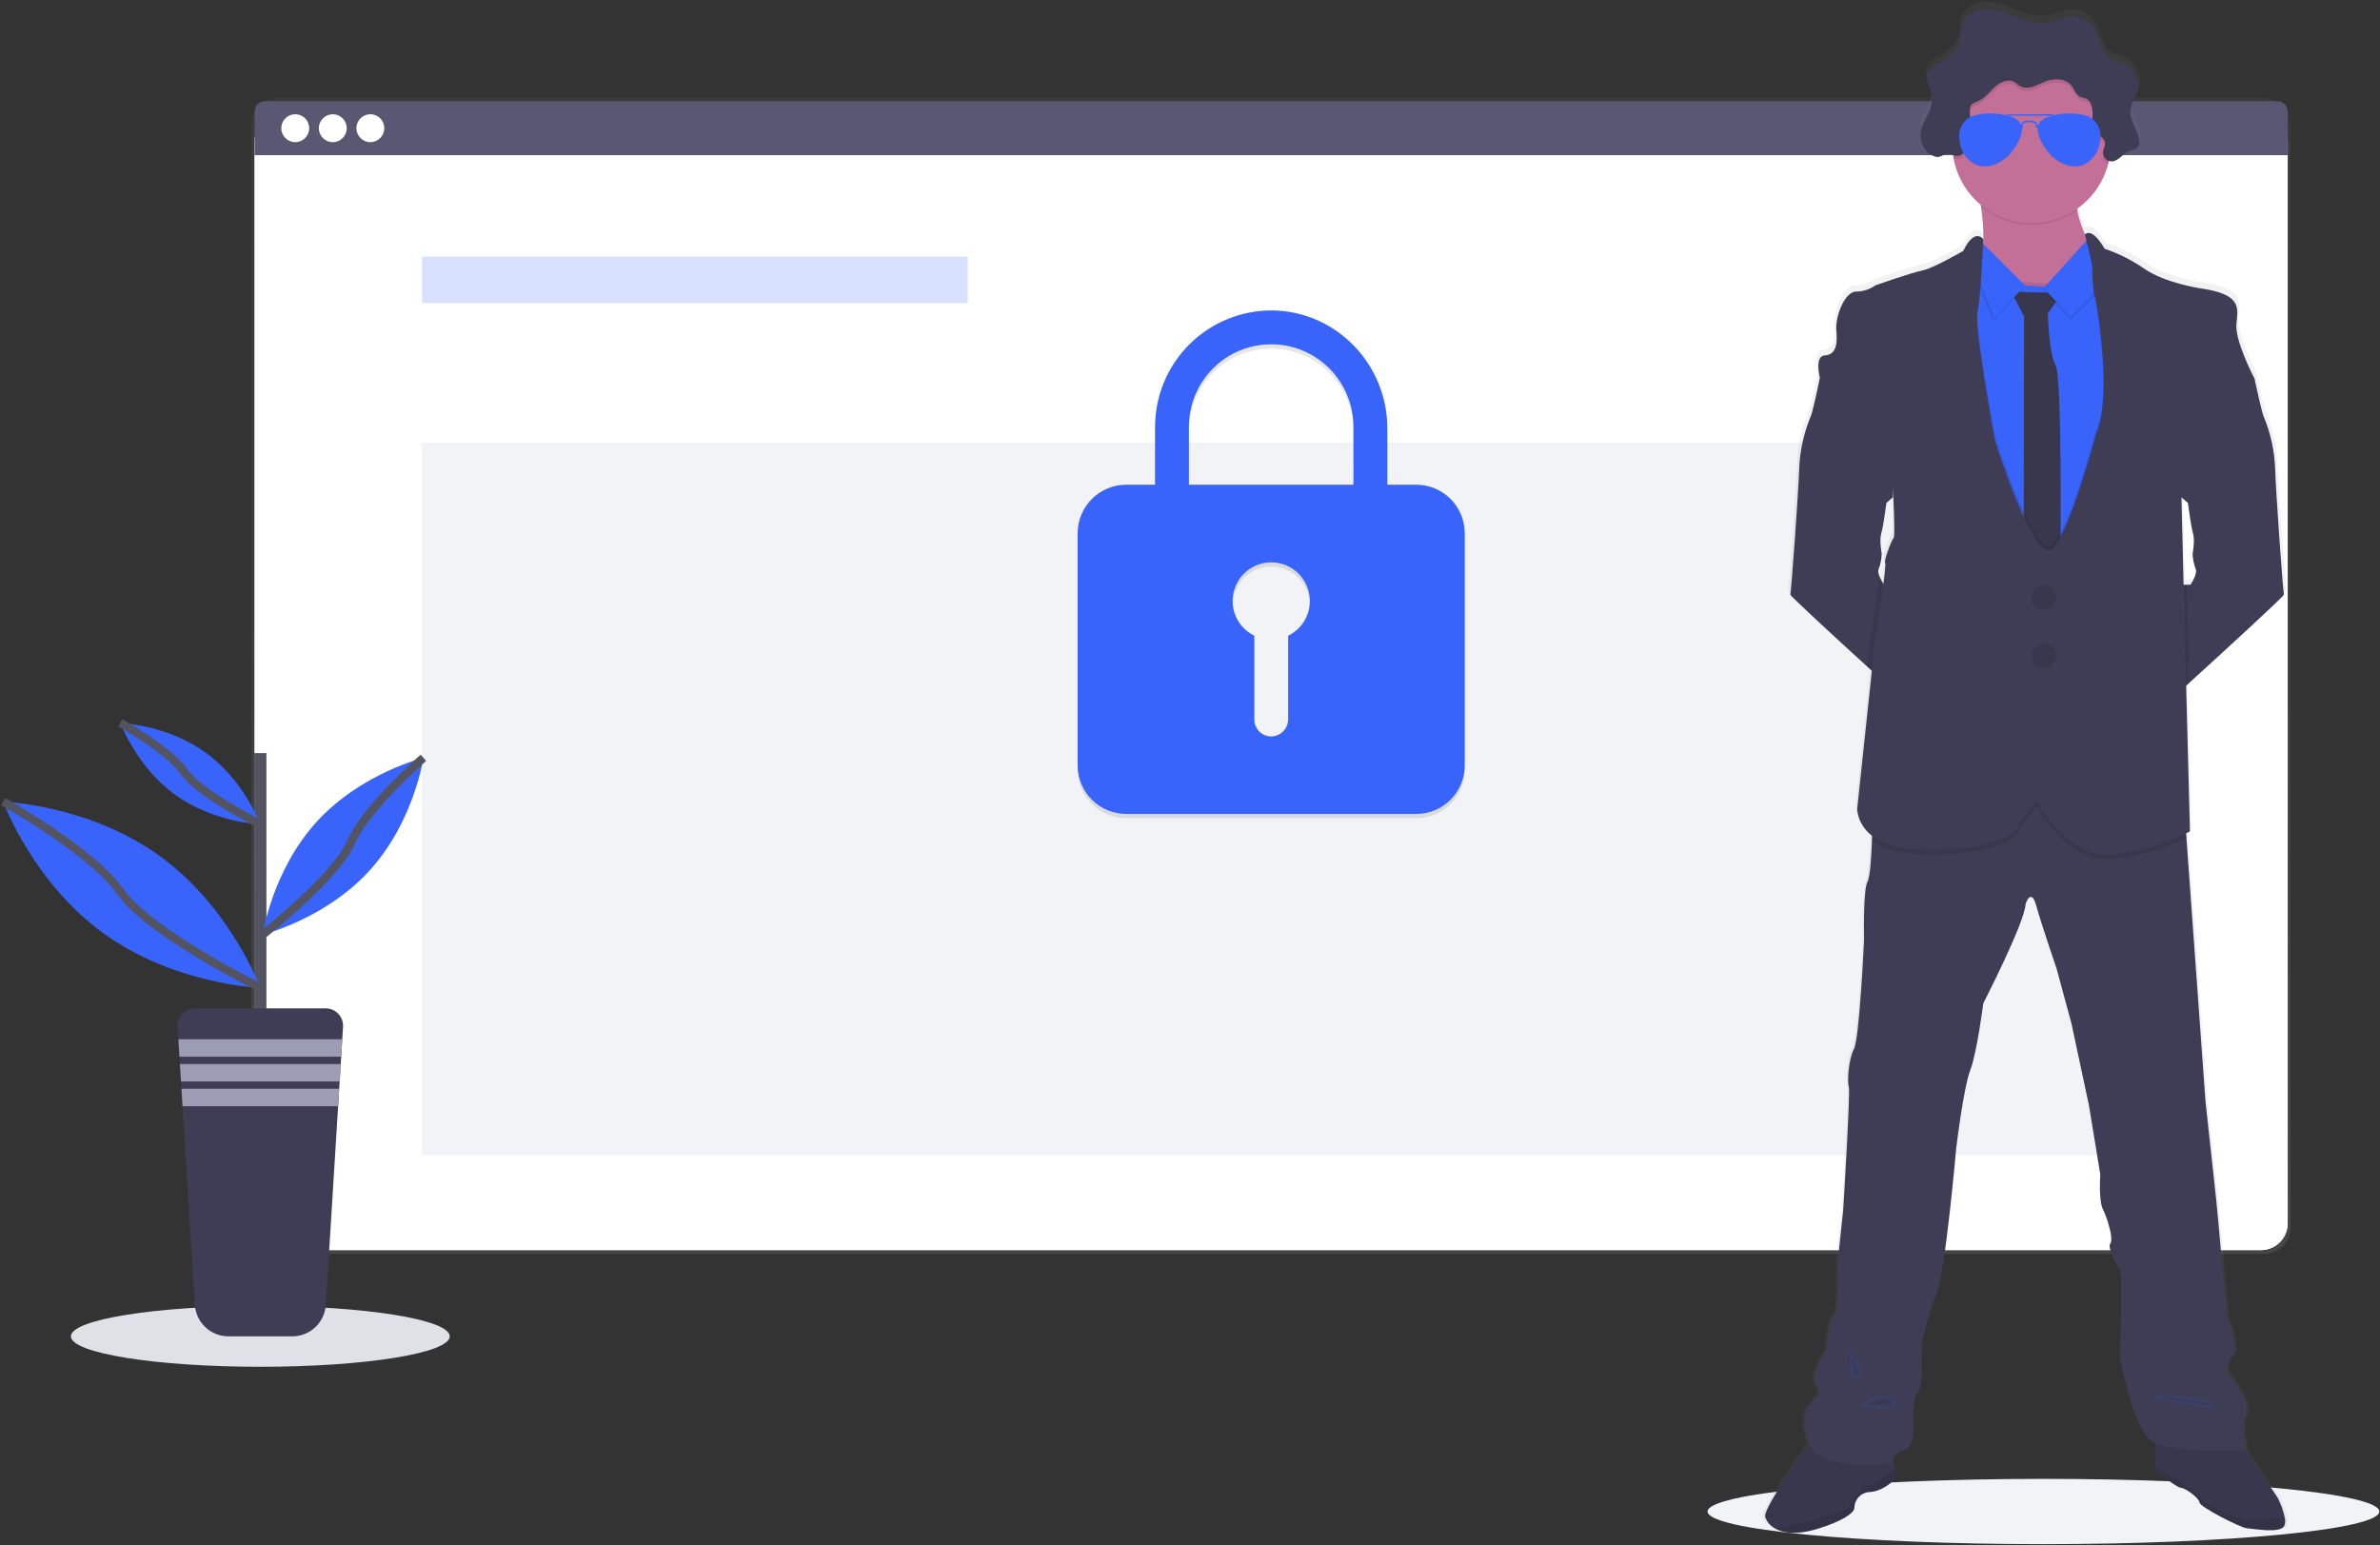 <svg width="573" height="372" viewBox="0 0 573 372" fill="none" xmlns="http://www.w3.org/2000/svg">
<rect x="0" y="0" width="573" height="372" fill="#333333" stroke="none"/>
<path d="M491.972 371.787C536.635 371.787 572.841 368.269 572.841 363.929C572.841 359.588 536.635 356.07 491.972 356.07C447.31 356.07 411.104 359.588 411.104 363.929C411.104 368.269 447.31 371.787 491.972 371.787Z" fill="#F2F3F6"/>
<path d="M545.047 23.593H66.979C63.415 23.593 60.526 26.484 60.526 30.05V295.458C60.526 299.024 63.415 301.915 66.979 301.915H545.047C548.611 301.915 551.5 299.024 551.5 295.458V30.05C551.5 26.484 548.611 23.593 545.047 23.593Z" fill="url(#paint0_linear)"/>
<path d="M544.324 27.507H67.759C64.196 27.507 61.307 30.398 61.307 33.964V294.532C61.307 298.099 64.196 300.99 67.759 300.99H544.324C547.888 300.99 550.777 298.099 550.777 294.532V33.964C550.777 30.398 547.888 27.507 544.324 27.507Z" fill="white"/>
<path d="M544.324 27.507H67.759C64.196 27.507 61.307 30.398 61.307 33.964V294.532C61.307 298.099 64.196 300.99 67.759 300.99H544.324C547.888 300.99 550.777 298.099 550.777 294.532V33.964C550.777 30.398 547.888 27.507 544.324 27.507Z" fill="white"/>
<path opacity="0.04" d="M544.324 27.507H67.759C64.196 27.507 61.307 30.398 61.307 33.964V294.532C61.307 298.099 64.196 300.99 67.759 300.99H544.324C547.888 300.99 550.777 298.099 550.777 294.532V33.964C550.777 30.398 547.888 27.507 544.324 27.507Z" fill="white"/>
<path d="M548.292 24.369H63.792C63.133 24.369 62.501 24.631 62.035 25.097C61.569 25.563 61.307 26.196 61.307 26.855V37.366H550.756V26.855C550.756 26.199 550.497 25.57 550.036 25.104C549.574 24.638 548.947 24.374 548.292 24.369Z" fill="#5A5773"/>
<path d="M71.081 34.228C72.936 34.228 74.439 32.723 74.439 30.867C74.439 29.011 72.936 27.507 71.081 27.507C69.227 27.507 67.723 29.011 67.723 30.867C67.723 32.723 69.227 34.228 71.081 34.228Z" fill="white"/>
<path d="M80.123 34.228C81.977 34.228 83.481 32.723 83.481 30.867C83.481 29.011 81.977 27.507 80.123 27.507C78.268 27.507 76.765 29.011 76.765 30.867C76.765 32.723 78.268 34.228 80.123 34.228Z" fill="white"/>
<path d="M89.164 34.228C91.018 34.228 92.522 32.723 92.522 30.867C92.522 29.011 91.018 27.507 89.164 27.507C87.309 27.507 85.806 29.011 85.806 30.867C85.806 32.723 87.309 34.228 89.164 34.228Z" fill="white"/>
<path opacity="0.2" d="M232.974 61.81H101.62V72.968H232.974V61.81Z" fill="#3964FC"/>
<path opacity="0.1" d="M510.464 106.547H101.62V278.174H510.464V106.547Z" fill="#818AA9"/>
<path opacity="0.1" d="M341.002 117.741H334.002V104.133C334.002 88.778 321.768 76.013 306.424 75.78C302.724 75.741 299.053 76.436 295.622 77.823C292.192 79.21 289.069 81.263 286.435 83.864C283.801 86.464 281.707 89.561 280.274 92.975C278.842 96.389 278.098 100.053 278.087 103.756V117.741H271.102C268.015 117.75 265.057 118.982 262.874 121.166C260.692 123.35 259.461 126.31 259.452 129.399V185.35C259.461 188.439 260.692 191.399 262.874 193.583C265.057 195.768 268.015 196.999 271.102 197.009H341.002C344.089 196.999 347.046 195.768 349.228 193.583C351.41 191.399 352.639 188.439 352.647 185.35V129.399C352.639 126.311 351.41 123.351 349.228 121.166C347.046 118.982 344.089 117.75 341.002 117.741ZM310.134 154.112V174.152C310.14 175.213 309.744 176.237 309.024 177.016C308.305 177.796 307.316 178.272 306.259 178.35C305.707 178.376 305.155 178.289 304.637 178.096C304.12 177.902 303.647 177.605 303.247 177.224C302.847 176.842 302.528 176.383 302.311 175.874C302.093 175.366 301.981 174.819 301.981 174.265V154.102C300.091 153.18 298.569 151.643 297.664 149.744C296.759 147.845 296.523 145.695 296.996 143.644C297.469 141.594 298.623 139.764 300.268 138.454C301.914 137.145 303.955 136.431 306.057 136.431C308.16 136.431 310.201 137.145 311.846 138.454C313.492 139.764 314.645 141.594 315.118 143.644C315.591 145.695 315.356 147.845 314.451 149.744C313.545 151.643 312.024 153.18 310.134 154.102V154.112ZM325.86 117.741H286.239V103.756C286.239 98.5 288.326 93.459 292.039 89.743C295.753 86.026 300.79 83.939 306.042 83.939C311.294 83.939 316.331 86.026 320.044 89.743C323.758 93.459 325.844 98.5 325.844 103.756L325.86 117.741Z" fill="black"/>
<path d="M341.002 116.707H334.002V103.099C334.002 87.744 321.768 74.979 306.424 74.746C302.724 74.707 299.053 75.401 295.622 76.789C292.192 78.176 289.069 80.229 286.435 82.83C283.801 85.43 281.707 88.527 280.274 91.941C278.842 95.355 278.098 99.019 278.087 102.722V116.707H271.102C268.015 116.716 265.057 117.948 262.874 120.132C260.692 122.316 259.461 125.276 259.452 128.365V184.316C259.461 187.405 260.692 190.365 262.874 192.549C265.057 194.734 268.015 195.965 271.102 195.975H341.002C344.089 195.965 347.046 194.734 349.228 192.549C351.41 190.365 352.639 187.405 352.647 184.316V128.365C352.639 125.277 351.41 122.317 349.228 120.132C347.046 117.948 344.089 116.716 341.002 116.707ZM310.134 153.078V173.118C310.14 174.179 309.744 175.203 309.024 175.982C308.305 176.762 307.316 177.238 306.259 177.316C305.707 177.342 305.155 177.255 304.637 177.062C304.12 176.868 303.647 176.571 303.247 176.19C302.847 175.808 302.528 175.349 302.311 174.84C302.093 174.332 301.981 173.785 301.981 173.231V153.068C300.091 152.146 298.569 150.609 297.664 148.71C296.759 146.811 296.523 144.661 296.996 142.61C297.469 140.56 298.623 138.73 300.268 137.42C301.914 136.111 303.955 135.397 306.057 135.397C308.16 135.397 310.201 136.111 311.846 137.42C313.492 138.73 314.645 140.56 315.118 142.61C315.591 144.661 315.356 146.811 314.451 148.71C313.545 150.609 312.024 152.146 310.134 153.068V153.078ZM325.86 116.707H286.239V102.722C286.239 97.466 288.326 92.425 292.039 88.709C295.753 84.992 300.79 82.904 306.042 82.904C311.294 82.904 316.331 84.992 320.044 88.709C323.758 92.425 325.844 97.466 325.844 102.722L325.86 116.707Z" fill="#3964FC"/>
<path opacity="0.1" d="M510.463 90.029H469.081V99.805H510.463V90.029Z" fill="#5A5773"/>
<path d="M550.706 365.577C550.362 363.848 549.775 362.178 548.96 360.615L541.142 348.931H541.187C541.187 348.931 539.956 343.063 541.187 340.182C542.419 337.3 536.796 330.213 536.796 330.213C536.796 330.213 536.112 328.433 537.897 326.242C539.682 324.051 536.796 317.636 536.796 317.636C536.796 317.636 535.428 304.237 535.291 302.19C535.154 300.143 534.053 288.798 534.053 288.798L531.447 264.746L526.808 201L526.724 199.807C527.297 199.527 527.603 199.351 527.603 199.351L526.678 164.104L527.479 163.38C534.477 157.043 550.615 142.373 550.452 142.054C550.289 141.734 548.498 117.558 548.289 111.508C548.11 107.208 547.17 102.974 545.514 99.002C545.11 98.2 543.943 92.913 543.461 90.676C543.331 90.064 543.246 89.679 543.246 89.679C543.246 89.679 538.516 80.655 538.927 76.554C539.337 72.453 540.158 69.382 530.073 67.948C530.073 67.948 521.603 66.683 516.56 63.234C513.578 61.168 510.318 59.535 506.878 58.383C506.878 58.383 504.051 53.167 502.083 54.934C501.25 53.073 500.627 51.124 500.226 49.125L500.168 48.76C503.903 46.153 506.591 42.303 507.751 37.897C507.817 37.65 507.869 37.395 507.927 37.148C508.123 37.214 508.327 37.251 508.533 37.258C510.247 37.258 511.302 35.348 512.905 34.742C513.556 34.487 514.358 34.448 514.86 33.933C515.025 33.735 515.148 33.505 515.222 33.257C515.296 33.009 515.319 32.749 515.29 32.492C515.306 32.315 515.306 32.136 515.29 31.958C515.293 31.895 515.293 31.832 515.29 31.769V31.834C514.853 29.461 513.016 27.355 513.218 24.942C513.413 22.673 515.407 20.678 515.244 18.468C515.242 18.293 515.226 18.119 515.198 17.946V18.025C514.956 17.162 514.509 16.37 513.895 15.717C513.194 14.76 512.273 13.987 511.211 13.461C510.305 13.063 509.256 12.972 508.409 12.496C505.921 11.14 505.927 7.606 504.448 5.193C503.815 4.186 502.915 3.374 501.85 2.846C500.784 2.318 499.593 2.095 498.409 2.201C496.558 2.383 494.884 3.368 493.053 3.687C490.551 4.131 488.004 3.316 485.632 2.383C483.261 1.451 480.857 0.427 478.309 0.427C475.762 0.427 473.006 1.731 472.237 4.137C471.827 5.441 472.029 6.843 471.716 8.166C471.156 10.501 469.11 12.17 466.992 13.33C465.689 14.054 464.139 14.882 463.735 16.251C463.735 16.212 463.735 16.18 463.735 16.147C463.706 16.256 463.684 16.367 463.67 16.479C463.657 16.625 463.657 16.771 463.67 16.916C463.67 17.855 464.165 18.748 464.497 19.642C465.116 21.341 465.102 23.207 464.458 24.897C463.976 26.135 463.155 27.224 462.686 28.456C462.465 29.031 462.32 29.631 462.256 30.243V30.139C462.24 30.417 462.24 30.695 462.256 30.973C462.248 31.925 462.471 32.865 462.907 33.712C463.206 34.296 463.619 34.815 464.121 35.237C464.624 35.659 465.206 35.976 465.833 36.17C467.136 36.47 467.95 35.192 469.325 35.518C469.571 35.577 469.812 35.653 470.048 35.746C470.094 36.039 470.139 36.333 470.191 36.62C471.022 41.008 473.359 44.967 476.798 47.814C476.798 47.971 476.85 48.127 476.869 48.29C477.285 50.89 477.466 53.521 477.41 56.153C477.41 56.153 475.358 53.148 472.543 58.95C472.543 58.95 465.201 63.188 462.666 63.671C460.132 64.153 451.134 67.289 451.134 67.289C449.777 68.271 448.144 68.799 446.469 68.795C443.661 68.795 441.329 74.944 441.668 78.288C442.006 81.633 441.466 84.098 438.853 84.235C436.241 84.372 437.667 89.672 437.687 89.764L437.446 90.904C436.938 93.239 435.83 98.246 435.439 99.028C433.783 103 432.841 107.234 432.657 111.534C432.455 117.584 430.703 141.669 430.501 142.08C430.364 142.347 441.42 152.459 449.193 159.527L450.32 160.544L446.743 193.978C446.847 195.267 447.23 196.517 447.864 197.642C448.499 198.768 449.37 199.743 450.418 200.498C450.418 200.889 450.418 201.287 450.379 201.698C450.222 205.61 449.909 210.343 449.284 211.582C448.189 213.773 448.463 225.522 448.463 225.522C448.463 225.522 447.362 249.437 445.994 252.038C444.626 254.64 444.345 260.097 444.756 261.166C445.166 262.236 443.381 290.956 443.381 290.956L442.013 303.807C442.013 303.807 442.423 316.103 441.186 316.377C439.948 316.651 439.264 325.127 439.264 325.127C439.264 325.127 434.879 331.138 436.794 333.323C438.71 335.507 436.514 336.472 436.312 337.013C436.11 337.554 432.129 339.621 435.009 347.262C435.036 347.338 435.066 347.412 435.1 347.484C432.403 351.233 423.855 363.327 424.376 365.166C424.761 366.336 425.576 367.315 426.657 367.904C428.67 369.111 432.123 369.671 437.615 367.904C446.737 364.964 446.085 362.845 446.085 362.845C446.132 361.854 446.556 360.919 447.272 360.233C447.987 359.546 448.938 359.16 449.929 359.155C453.701 358.881 456.516 355.399 456.516 355.399L456.073 353.75L455.467 351.468C455.539 350.816 456.001 349.675 458.073 349.042C461.233 348.084 460.405 342.072 460.405 342.072C460.405 342.072 460.132 335.787 461.5 334.966C462.868 334.144 462.327 323.758 462.327 323.758C462.327 323.758 463.839 316.24 466.028 311.181C468.217 306.121 470.836 276.064 470.836 276.064C470.836 276.064 472.615 261.303 474.263 257.065C475.912 252.827 477.423 240.941 477.423 240.941C477.423 240.941 487.58 221.258 487.711 216.883C487.711 216.883 489.014 212.782 490.317 217.294C491.62 221.805 495.281 232.602 495.281 232.602L498.845 245.858L503.1 265.672L505.849 282.35C505.849 282.35 505.432 288.635 506.501 290.826C507.569 293.016 509.107 298.063 508.286 299.021C507.465 299.98 509.928 304.491 510.618 305.443C511.309 306.395 510.618 326.627 510.618 326.627C510.618 326.627 513.771 343.846 518.3 346.838C518.615 347.046 518.952 347.221 519.303 347.36C519.238 349.225 519.173 351.722 519.257 353.026C519.247 353.317 519.296 353.608 519.401 353.88C519.811 354.428 524.476 358.118 525.44 358.118C526.404 358.118 529.825 360.511 529.968 361.671C530.112 362.832 539.995 367.748 541.396 367.891C542.797 368.035 549.586 369.254 550.517 367.344C550.748 366.785 550.813 366.172 550.706 365.577ZM526.424 119.305L527.128 119.912C527.128 119.912 527.851 125.552 528.366 127.24C528.88 128.929 528.261 132.215 528.261 132.215C528.309 133.441 528.553 134.652 528.984 135.801C529.597 137.033 527.747 139.713 527.747 139.713H526.098L525.584 118.601L526.424 119.305ZM477.41 56.271V56.147C477.397 56.186 477.391 56.231 477.391 56.271H477.41ZM452.099 137.542C451.845 136.996 451.808 136.373 451.994 135.801C452.141 135.491 452.256 135.168 452.34 134.836C452.542 133.979 452.669 133.107 452.717 132.228C452.718 132.217 452.718 132.206 452.717 132.195C452.659 131.882 452.131 128.857 452.62 127.253C453.108 125.649 453.851 119.925 453.851 119.925L454.32 119.527L455.408 118.582C455.408 118.582 455.408 118.23 455.486 117.649C455.714 122.605 455.897 128.081 455.604 128.355C455.056 128.896 453.063 134.223 453.545 134.432C453.701 134.503 453.486 136.635 453.121 139.504C452.712 138.888 452.369 138.23 452.099 137.542Z" fill="url(#paint1_linear)"/>
<path d="M504.611 61.48V69.591L487.984 77.956C487.984 77.956 471.474 67.961 475.546 63.984C478.152 61.467 477.651 54.556 476.947 49.803C476.537 47.038 476.061 45.011 476.061 45.011C476.061 45.011 505.718 36.535 501.236 42.97C499.737 45.121 499.62 47.905 500.122 50.663C501.138 56.134 504.611 61.48 504.611 61.48Z" fill="#C37098"/>
<path d="M459.063 140.795L456.92 167.214C456.92 167.214 453.708 164.299 449.551 160.505C441.844 153.47 430.898 143.41 431.028 143.142C431.23 142.732 432.983 118.764 433.172 112.74C433.35 108.464 434.281 104.252 435.921 100.3C436.312 99.517 437.413 94.536 437.876 92.208C438.032 91.485 438.13 91.015 438.13 91.015L441.726 89.568C441.726 89.568 456.711 106.298 456.711 106.604C456.711 106.911 455.689 119.762 455.689 119.762L454.627 120.688L454.164 121.085C454.164 121.085 453.447 126.699 452.939 128.381C452.431 130.063 452.978 132.984 453.037 133.297C452.989 134.176 452.865 135.048 452.665 135.905C452.58 136.235 452.465 136.556 452.32 136.864C452.137 137.434 452.174 138.053 452.424 138.598C452.714 139.354 453.09 140.074 453.545 140.743L459.063 140.795Z" fill="#3F3D56"/>
<path d="M549.879 143.142C550.035 143.462 534.053 158.06 527.128 164.365L523.987 167.214L521.863 140.795H527.369C527.369 140.795 529.206 138.141 528.594 136.916C528.167 135.773 527.927 134.569 527.883 133.349C527.883 133.349 528.489 130.089 527.981 128.401C527.473 126.712 526.756 121.105 526.756 121.105L526.059 120.505L525.232 119.781C525.232 119.781 524.209 106.931 524.209 106.624C524.209 106.318 539.194 89.588 539.194 89.588L542.764 91.015C542.764 91.015 542.842 91.4 542.973 92.013C543.455 94.236 544.608 99.498 545.005 100.3C546.646 104.252 547.577 108.464 547.755 112.74C547.924 118.764 549.67 142.732 549.879 143.142Z" fill="#3F3D56"/>
<path d="M549.944 367.389C548.986 369.293 542.262 368.041 540.875 367.937C539.487 367.833 529.688 362.897 529.551 361.743C529.414 360.589 526.02 358.209 525.069 358.209C524.118 358.209 519.498 354.532 519.088 353.991C518.984 353.721 518.937 353.432 518.951 353.143C518.808 350.907 519.088 345.15 519.088 345.15L538.796 346.239L548.374 360.654C549.181 362.209 549.764 363.871 550.107 365.59C550.223 366.193 550.166 366.817 549.944 367.389Z" fill="#3F3D56"/>
<path opacity="0.1" d="M549.944 367.389C548.986 369.293 542.262 368.041 540.875 367.937C539.487 367.833 529.688 362.897 529.551 361.743C529.414 360.589 526.02 358.209 525.069 358.209C524.118 358.209 519.498 354.532 519.088 353.991C518.984 353.721 518.937 353.432 518.951 353.143C518.808 350.907 519.088 345.15 519.088 345.15L538.796 346.239L548.374 360.654C549.181 362.209 549.764 363.871 550.107 365.59C550.223 366.193 550.166 366.817 549.944 367.389Z" fill="black"/>
<path opacity="0.1" d="M549.944 367.389C548.987 369.293 542.263 368.041 540.875 367.937C539.487 367.833 529.689 362.897 529.552 361.743C529.415 360.589 526.021 358.209 525.069 358.209C524.118 358.209 519.499 354.532 519.088 353.991C518.984 353.721 518.938 353.432 518.952 353.143L525.336 357.186C525.336 357.186 529.415 359.794 530.503 361.339C531.591 362.884 540.165 366.098 540.875 366.163C541.403 366.216 547.032 365.133 550.107 365.59C550.223 366.193 550.167 366.817 549.944 367.389Z" fill="black"/>
<path d="M456.777 355.49C456.777 355.49 453.988 358.959 450.262 359.226C449.278 359.234 448.335 359.619 447.627 360.302C446.919 360.985 446.5 361.914 446.457 362.897C446.457 362.897 447.108 365.009 438.098 367.937C432.657 369.691 429.237 369.137 427.243 367.937C426.173 367.346 425.366 366.373 424.983 365.212C424.37 363.04 436.397 346.512 436.397 346.512L447.343 345.86L455.161 349.394L456.36 353.873L456.777 355.49Z" fill="#3F3D56"/>
<path opacity="0.1" d="M456.777 355.49C456.777 355.49 453.988 358.959 450.262 359.226C449.278 359.234 448.335 359.619 447.627 360.302C446.919 360.985 446.5 361.914 446.457 362.897C446.457 362.897 447.108 365.009 438.098 367.937C432.657 369.691 429.237 369.137 427.243 367.937C426.173 367.346 425.366 366.373 424.983 365.212C424.37 363.04 436.397 346.512 436.397 346.512L447.343 345.86L455.161 349.394L456.36 353.873L456.777 355.49Z" fill="black"/>
<path opacity="0.1" d="M456.777 355.49C456.777 355.49 453.988 358.959 450.261 359.226C449.278 359.234 448.335 359.619 447.627 360.302C446.919 360.985 446.5 361.914 446.456 362.897C446.456 362.897 447.108 365.009 438.097 367.937C432.657 369.691 429.237 369.136 427.243 367.937C432.371 367.402 443.701 364.162 444.834 363.04C446.196 361.678 447.896 357.935 449.05 357.87C449.851 357.818 453.923 355.366 456.366 353.847L456.777 355.49Z" fill="black"/>
<path d="M540.699 340.325C539.474 343.181 540.699 349.029 540.699 349.029C540.699 349.029 522.456 349.981 518 346.988C513.543 343.996 510.39 326.855 510.39 326.855C510.39 326.855 511.041 306.728 510.39 305.776C509.738 304.824 507.263 300.338 508.077 299.386C508.891 298.434 507.425 293.401 506.311 291.223C505.197 289.046 505.66 282.793 505.66 282.793L502.936 266.193L498.728 246.477L495.151 233.28C495.151 233.28 491.483 222.536 490.238 218.05C488.994 213.564 487.678 217.639 487.678 217.639C487.547 221.994 477.488 241.58 477.488 241.58C477.488 241.58 475.989 253.414 474.361 257.626C472.732 261.838 470.96 276.534 470.96 276.534C470.96 276.534 468.354 306.454 466.204 311.487C464.054 316.521 462.575 323.999 462.575 323.999C462.575 323.999 463.122 334.34 461.76 335.155C460.399 335.97 460.62 342.229 460.62 342.229C460.62 342.229 461.434 348.208 458.307 349.166C455.18 350.124 455.701 352.159 455.701 352.159C455.701 352.159 438.305 355.014 435.452 347.393C432.598 339.771 436.54 337.743 436.755 337.195C436.97 336.648 439.139 335.702 437.237 333.518C435.335 331.334 439.68 325.362 439.68 325.362C439.68 325.362 440.364 316.931 441.583 316.658C442.801 316.384 442.404 304.146 442.404 304.146L443.759 291.36C443.759 291.36 445.531 262.796 445.12 261.707C444.71 260.619 444.984 255.188 446.345 252.58C447.707 249.972 448.788 226.187 448.788 226.187C448.788 226.187 448.515 214.497 449.603 212.319C450.254 211.087 450.528 206.347 450.684 202.48C450.802 199.527 450.828 197.082 450.828 197.082L466.047 191.37L485.593 185.118L502.037 193.007L526.098 197.629L526.398 201.783L530.991 265.228L533.597 289.163C533.597 289.163 534.685 300.449 534.822 302.49C534.959 304.53 536.314 317.864 536.314 317.864C536.314 317.864 539.167 324.253 537.402 326.431C535.636 328.609 536.314 330.343 536.314 330.343C536.314 330.343 541.923 337.469 540.699 340.325Z" fill="#3F3D56"/>
<path opacity="0.1" d="M501.25 42.97C499.751 45.121 499.634 47.905 500.136 50.663C496.712 53.081 492.589 54.305 488.402 54.148C484.215 53.992 480.195 52.462 476.961 49.796C476.551 47.032 476.075 45.004 476.075 45.004C476.075 45.004 505.732 36.541 501.25 42.97Z" fill="black"/>
<path d="M508.181 34.65C508.181 38.429 507.062 42.122 504.964 45.264C502.866 48.405 499.885 50.854 496.397 52.3C492.909 53.746 489.07 54.124 485.367 53.387C481.664 52.65 478.263 50.83 475.593 48.159C472.923 45.487 471.105 42.083 470.369 38.377C469.632 34.672 470.01 30.831 471.455 27.34C472.9 23.849 475.347 20.866 478.486 18.767C481.625 16.667 485.316 15.547 489.092 15.547C491.602 15.535 494.09 16.021 496.411 16.977C498.733 17.932 500.842 19.339 502.617 21.115C504.392 22.892 505.798 25.002 506.753 27.326C507.708 29.649 508.193 32.138 508.181 34.65Z" fill="#C37098"/>
<path opacity="0.1" d="M512.156 66.396L505.901 177.854L471.925 170.715L465.194 126.034L471.859 66.05L476.876 66.696L485.724 67.824L494.487 68.365L503.986 67.309L512.156 66.396Z" fill="black"/>
<path d="M512.156 67.211L505.901 178.669L471.925 171.53L465.194 126.849L471.859 66.872L476.876 67.511L485.724 68.639L494.487 69.18L503.986 68.124L512.156 67.211Z" fill="#3964FC"/>
<path d="M484.225 70.204L496.46 70.614L493.02 75.433C493.02 75.433 493.261 85.167 494.896 87.957C496.532 90.748 496.05 133.858 496.05 133.858L492.792 140.045L487.222 133.108L487.293 76.189L484.225 70.204Z" fill="#3F3D56"/>
<path opacity="0.1" d="M484.225 70.204L496.46 70.614L493.02 75.433C493.02 75.433 493.261 85.167 494.896 87.957C496.532 90.748 496.05 133.858 496.05 133.858L492.792 140.045L487.222 133.108L487.293 76.189L484.225 70.204Z" fill="black"/>
<path opacity="0.1" d="M503.386 57.555L491.972 70.204L498.493 77.004L509.302 66.461L503.386 57.555Z" fill="black"/>
<path d="M503.386 56.74L491.972 69.389L498.493 76.189L509.302 65.646L503.386 56.74Z" fill="#3964FC"/>
<path opacity="0.1" d="M487.15 69.591L475.592 58.031L474.504 64.081L479.807 77.343L487.15 69.591Z" fill="black"/>
<path d="M487.555 68.776L476.003 57.216L474.915 63.267L480.218 76.528L487.555 68.776Z" fill="#3964FC"/>
<path opacity="0.1" d="M526.457 201.802C520.909 204.447 514.967 206.167 508.866 206.894C497.653 208.322 490.317 194.043 490.317 194.043L486.036 199.618C484.675 205.538 463.95 207.031 455.526 204.788C453.778 204.356 452.134 203.578 450.691 202.5C450.809 199.546 450.835 197.101 450.835 197.101L466.054 191.39L485.6 185.137L502.044 193.026L526.105 197.649L526.457 201.802Z" fill="black"/>
<path opacity="0.1" d="M512.156 67.218L505.908 178.669L471.925 171.53L465.182 126.855L471.84 66.872L476.857 67.524C476.729 69.709 476.483 71.885 476.121 74.044C475.306 77.858 480.336 104.922 480.336 104.922C480.336 104.922 489.894 135.273 494.194 130.898C498.494 126.523 504.618 103.423 504.618 103.423C508.768 94.856 504.69 70.823 504.384 70.341C504.17 69.63 504.039 68.897 503.993 68.156L512.156 67.218Z" fill="black"/>
<path opacity="0.1" d="M526.834 153.463L527.121 164.384L523.981 167.233L521.863 140.795H526.554L526.834 153.463Z" fill="black"/>
<path opacity="0.1" d="M453.043 133.317C452.995 134.195 452.87 135.068 452.671 135.925C452.671 135.683 452.671 135.547 452.619 135.527C452.424 135.475 452.658 134.477 453.043 133.317Z" fill="black"/>
<path opacity="0.1" d="M459.063 140.795L456.92 167.214C456.92 167.214 453.708 164.299 449.551 160.505L450.046 155.824C450.046 155.824 451.799 144.322 452.437 138.65C452.727 139.406 453.103 140.126 453.558 140.795H459.063Z" fill="black"/>
<path d="M477.494 57.62C477.494 57.62 475.462 54.628 472.673 60.404C472.673 60.404 465.402 64.623 462.9 65.099C460.399 65.575 451.499 68.704 451.499 68.704C450.155 69.676 448.538 70.199 446.879 70.197C444.091 70.197 441.778 76.319 442.117 79.651C442.456 82.983 441.915 85.434 439.335 85.571C436.755 85.708 438.175 91.074 438.175 91.074L455.369 110.797C455.369 110.797 456.457 128.955 455.916 129.503C455.375 130.05 453.401 135.371 453.877 135.553C454.352 135.736 451.271 155.817 451.271 155.817L447.127 194.787C447.127 194.787 447.127 201.307 455.558 203.556C463.988 205.805 484.726 204.319 486.062 198.399L490.342 192.818C490.342 192.818 497.679 207.103 508.891 205.675C520.104 204.247 527.245 200.166 527.245 200.166L526.02 153.463L525.205 119.801L542.712 91.015C542.712 91.015 538.021 82.037 538.431 77.975C538.842 73.914 539.65 70.836 529.662 69.408C529.662 69.408 521.238 68.15 516.273 64.714C513.323 62.664 510.099 61.04 506.696 59.889C506.696 59.889 503.894 54.673 501.946 56.46C501.946 56.46 503.901 63.834 503.738 64.936C503.575 66.037 504.044 71.019 504.35 71.534C504.656 72.049 508.735 96.049 504.585 104.616C504.585 104.616 498.493 127.716 494.16 132.091C489.828 136.466 480.303 106.116 480.303 106.116C480.303 106.116 475.273 79.045 476.087 75.237C476.902 71.43 477.494 57.62 477.494 57.62Z" fill="#3F3D56"/>
<path d="M492.036 146.78C493.688 146.78 495.027 145.441 495.027 143.788C495.027 142.135 493.688 140.795 492.036 140.795C490.385 140.795 489.046 142.135 489.046 143.788C489.046 145.441 490.385 146.78 492.036 146.78Z" fill="#3F3D56"/>
<path d="M492.036 160.89C493.688 160.89 495.027 159.55 495.027 157.897C495.027 156.244 493.688 154.904 492.036 154.904C490.385 154.904 489.046 156.244 489.046 157.897C489.046 159.55 490.385 160.89 492.036 160.89Z" fill="#3F3D56"/>
<path opacity="0.1" d="M492.036 146.78C493.688 146.78 495.027 145.441 495.027 143.788C495.027 142.135 493.688 140.795 492.036 140.795C490.385 140.795 489.046 142.135 489.046 143.788C489.046 145.441 490.385 146.78 492.036 146.78Z" fill="black"/>
<path opacity="0.1" d="M492.036 160.89C493.688 160.89 495.027 159.55 495.027 157.897C495.027 156.244 493.688 154.904 492.036 154.904C490.385 154.904 489.046 156.244 489.046 157.897C489.046 159.55 490.385 160.89 492.036 160.89Z" fill="black"/>
<path opacity="0.1" d="M518.912 336.243C518.912 336.243 531.187 337.195 532.405 338.147C533.623 339.099 518.912 336.243 518.912 336.243Z" fill="black" stroke="#3964FC" stroke-miterlimit="10"/>
<path opacity="0.1" d="M445.831 326.587C445.831 326.587 448.437 329.847 447.33 331.347C446.222 332.847 445.831 326.587 445.831 326.587Z" fill="black" stroke="#3964FC" stroke-miterlimit="10"/>
<path opacity="0.1" d="M448.958 338.343C448.958 338.343 453.714 335.213 455.617 337.293C457.519 339.373 448.958 338.343 448.958 338.343Z" fill="black" stroke="#3964FC" stroke-miterlimit="10"/>
<path opacity="0.1" d="M508.182 34.65C508.185 36.281 507.98 37.904 507.569 39.482C507.167 39.298 506.831 38.996 506.605 38.617C506.379 38.237 506.275 37.797 506.305 37.356C506.39 36.58 506.905 35.87 506.794 35.1C506.631 33.914 505.198 33.431 504.442 32.492C503.51 31.358 503.712 29.708 503.79 28.241C503.869 26.774 503.497 24.981 502.123 24.479C501.712 24.329 501.263 24.316 500.865 24.147C499.784 23.69 499.451 22.347 498.728 21.422C497.282 19.557 494.409 19.596 492.213 20.483C491.257 20.941 490.279 21.35 489.281 21.708C488.782 21.885 488.251 21.955 487.723 21.916C487.195 21.877 486.68 21.728 486.212 21.48C485.782 21.206 485.437 20.828 484.994 20.554C483.522 19.668 481.593 20.554 480.316 21.695C479.039 22.836 478.016 24.369 476.407 25.066C475.684 25.392 474.791 25.588 474.452 26.292C474.285 26.675 474.213 27.094 474.244 27.511C474.244 30.047 474.544 32.623 474.016 35.107C473.677 36.704 472.557 38.517 470.934 38.321C470.732 38.291 470.533 38.241 470.341 38.171C469.853 35.56 469.914 32.875 470.521 30.289C471.128 27.703 472.268 25.272 473.867 23.151C475.466 21.03 477.489 19.267 479.808 17.973C482.126 16.679 484.689 15.883 487.332 15.636C489.975 15.389 492.641 15.697 495.159 16.54C497.676 17.382 499.991 18.741 501.954 20.529C503.917 22.317 505.486 24.495 506.561 26.925C507.636 29.354 508.192 31.981 508.195 34.637L508.182 34.65Z" fill="black"/>
<path d="M469.488 37.089C469.977 37.2 470.439 37.454 470.941 37.519C472.563 37.715 473.684 35.902 474.022 34.305C474.55 31.821 474.277 29.245 474.257 26.709C474.221 26.292 474.29 25.873 474.459 25.49C474.83 24.786 475.723 24.59 476.414 24.264C477.99 23.56 479.02 22.061 480.323 20.893C481.626 19.726 483.522 18.866 484.994 19.752C485.431 20.013 485.782 20.404 486.212 20.678C486.683 20.923 487.198 21.069 487.727 21.109C488.255 21.148 488.786 21.079 489.288 20.906C490.297 20.607 491.242 20.078 492.213 19.681C494.389 18.794 497.269 18.761 498.728 20.613C499.451 21.545 499.784 22.882 500.865 23.338C501.263 23.508 501.712 23.527 502.123 23.677C503.497 24.192 503.849 25.972 503.79 27.439C503.732 28.906 503.536 30.556 504.442 31.69C505.198 32.616 506.631 33.099 506.794 34.298C506.898 35.068 506.39 35.785 506.305 36.554C506.286 36.84 506.323 37.127 506.416 37.398C506.508 37.67 506.653 37.92 506.843 38.135C507.033 38.349 507.263 38.524 507.521 38.649C507.779 38.774 508.059 38.847 508.345 38.862C510.039 38.862 511.087 36.965 512.671 36.359C513.322 36.104 514.111 36.065 514.625 35.55C514.817 35.303 514.952 35.016 515.022 34.711C515.091 34.406 515.094 34.09 515.029 33.783C514.71 31.286 512.71 29.115 512.925 26.611C513.127 24.212 515.348 22.119 514.879 19.759C514.64 18.889 514.193 18.09 513.576 17.431C512.878 16.484 511.968 15.714 510.918 15.182C510.012 14.791 508.964 14.699 508.136 14.223C505.673 12.874 505.68 9.353 504.227 6.954C503.603 5.962 502.719 5.161 501.671 4.639C500.623 4.117 499.452 3.894 498.285 3.994C496.454 4.176 494.793 5.148 492.982 5.474C490.499 5.917 487.985 5.102 485.633 4.17C483.281 3.237 480.903 2.214 478.381 2.214C475.86 2.214 473.13 3.518 472.361 5.904C471.957 7.208 472.159 8.603 471.846 9.914C471.299 12.241 469.24 13.898 467.168 15.052C465.742 15.847 464.028 16.76 463.859 18.383C463.748 19.413 464.315 20.339 464.673 21.337C465.283 23.024 465.269 24.874 464.634 26.553C464.158 27.785 463.364 28.867 462.881 30.093C462.539 30.925 462.377 31.82 462.407 32.719C462.436 33.618 462.655 34.501 463.051 35.309C463.355 35.898 463.775 36.419 464.287 36.839C464.799 37.26 465.392 37.571 466.028 37.754C467.312 38.06 468.12 36.789 469.488 37.089Z" fill="#3F3D56"/>
<g opacity="0.1">
<path opacity="0.1" d="M474.023 32.883C473.684 34.481 472.557 36.294 470.935 36.098C470.433 36.033 469.977 35.778 469.482 35.667C468.12 35.368 467.312 36.645 466.029 36.319C465.391 36.137 464.798 35.825 464.285 35.405C463.772 34.985 463.35 34.464 463.045 33.875C462.704 33.211 462.498 32.486 462.439 31.742C462.309 32.897 462.52 34.064 463.045 35.1C463.35 35.69 463.772 36.21 464.285 36.631C464.798 37.051 465.391 37.362 466.029 37.545C467.332 37.845 468.12 36.567 469.482 36.893C469.958 37.059 470.443 37.201 470.935 37.317C472.557 37.519 473.684 35.707 474.023 34.109C474.29 32.698 474.395 31.261 474.335 29.826C474.329 30.853 474.224 31.877 474.023 32.883Z" fill="black"/>
<path opacity="0.1" d="M465.096 23.064C465.179 21.996 465.033 20.922 464.666 19.915C464.372 19.246 464.121 18.558 463.917 17.855C463.889 17.965 463.867 18.076 463.852 18.188C463.741 19.211 464.314 20.143 464.666 21.141C464.894 21.76 465.038 22.407 465.096 23.064Z" fill="black"/>
<path opacity="0.1" d="M514.873 19.628C514.567 21.48 513.069 23.221 512.919 25.171C512.883 25.504 512.883 25.841 512.919 26.175C513.244 23.899 515.258 21.884 514.873 19.628Z" fill="black"/>
<path opacity="0.1" d="M514.984 33.386C514.928 33.658 514.8 33.911 514.612 34.116C514.13 34.631 513.309 34.67 512.658 34.924C511.074 35.531 510.052 37.447 508.332 37.428C507.891 37.403 507.469 37.245 507.12 36.975C506.771 36.705 506.512 36.336 506.377 35.915C506.337 36.057 506.307 36.2 506.286 36.346C506.267 36.631 506.305 36.917 506.398 37.188C506.491 37.458 506.636 37.708 506.826 37.922C507.015 38.136 507.246 38.31 507.503 38.435C507.76 38.559 508.04 38.631 508.325 38.647C510.025 38.647 511.068 36.75 512.651 36.15C513.303 35.896 514.097 35.857 514.606 35.342C514.797 35.094 514.932 34.808 515.002 34.503C515.072 34.197 515.074 33.881 515.01 33.575C515.003 33.496 514.99 33.444 514.984 33.386Z" fill="black"/>
<path opacity="0.1" d="M506.814 32.844C506.651 31.658 505.217 31.175 504.462 30.236C503.998 29.62 503.747 28.869 503.745 28.098C503.693 29.311 503.712 30.549 504.462 31.462C505.211 32.375 506.351 32.766 506.716 33.705C506.808 33.428 506.841 33.135 506.814 32.844Z" fill="black"/>
<path opacity="0.1" d="M503.784 26.018C503.836 24.551 503.484 22.758 502.109 22.256C501.705 22.106 501.256 22.087 500.858 21.924C499.777 21.467 499.438 20.124 498.721 19.198C497.268 17.34 494.395 17.373 492.206 18.259C491.229 18.657 490.297 19.185 489.281 19.485C488.781 19.661 488.251 19.732 487.723 19.693C487.194 19.654 486.68 19.505 486.212 19.257C485.782 18.983 485.43 18.605 484.994 18.331C483.515 17.444 481.586 18.331 480.316 19.472C479.045 20.613 478.016 22.139 476.407 22.843C475.677 23.169 474.791 23.364 474.413 24.069C474.247 24.453 474.178 24.871 474.211 25.288C474.211 25.542 474.211 25.796 474.211 26.051C474.22 25.788 474.284 25.53 474.4 25.294C474.778 24.59 475.664 24.395 476.394 24.069C477.97 23.364 479 21.865 480.303 20.698C481.606 19.531 483.502 18.67 484.981 19.557C485.417 19.818 485.769 20.209 486.199 20.476C486.667 20.726 487.181 20.875 487.709 20.915C488.238 20.954 488.769 20.882 489.268 20.704C490.264 20.35 491.24 19.943 492.193 19.485C494.376 18.598 497.249 18.559 498.708 20.417C499.425 21.343 499.764 22.686 500.845 23.143C501.243 23.312 501.692 23.332 502.096 23.482C503.21 23.899 503.653 25.151 503.751 26.39L503.784 26.018Z" fill="black"/>
</g>
<g opacity="0.1">
<path opacity="0.1" d="M471.696 32.844C471.734 31.762 472.121 30.721 472.8 29.878C473.479 29.035 474.413 28.436 475.462 28.17C478.367 27.459 481.415 27.597 484.245 28.567C490.427 30.615 483.463 37.982 483.463 37.982C483.463 37.982 478.83 42.546 474.511 39.358C473.235 38.393 472.342 37.007 471.989 35.446C471.778 34.595 471.679 33.721 471.696 32.844Z" fill="black"/>
<path opacity="0.1" d="M505.686 32.844C505.649 31.762 505.26 30.72 504.58 29.877C503.9 29.034 502.964 28.435 501.914 28.17C499.011 27.46 495.965 27.598 493.138 28.567C486.955 30.615 493.92 37.982 493.92 37.982C493.92 37.982 498.546 42.546 502.872 39.358C504.148 38.393 505.041 37.007 505.393 35.446C505.605 34.596 505.703 33.721 505.686 32.844Z" fill="black"/>
<path opacity="0.1" d="M483.078 27.968V28.274H494.369V27.909L483.078 27.968Z" fill="black"/>
<path opacity="0.1" d="M486.681 31.234H487.039V30.197C487.039 30.197 488.186 29.304 490.088 30.197V31.123H490.74V30.517H490.421C490.421 30.517 490.551 29.259 488.427 29.461C488.427 29.461 486.72 29.298 486.759 30.38H486.368L486.681 31.234Z" fill="black"/>
</g>
<path d="M471.696 32.421C471.734 31.338 472.121 30.298 472.8 29.455C473.479 28.612 474.413 28.012 475.462 27.746C478.368 27.04 481.414 27.178 484.245 28.144C490.428 30.197 483.463 37.558 483.463 37.558C483.463 37.558 478.83 42.122 474.511 38.934C473.233 37.971 472.339 36.585 471.99 35.022C471.777 34.172 471.679 33.297 471.696 32.421Z" fill="#3964FC"/>
<path d="M505.686 32.421C505.649 31.338 505.26 30.296 504.58 29.453C503.9 28.61 502.964 28.011 501.914 27.746C499.011 27.04 495.966 27.178 493.138 28.143C486.955 30.197 493.92 37.558 493.92 37.558C493.92 37.558 498.546 42.122 502.872 38.934C504.15 37.971 505.044 36.584 505.393 35.022C505.605 34.172 505.704 33.297 505.686 32.421Z" fill="#3964FC"/>
<path d="M483.078 27.557V27.87H494.369V27.498L483.078 27.557Z" fill="#3964FC"/>
<path d="M486.682 30.823H487.04V29.787C487.04 29.787 488.187 28.9 490.089 29.787V30.719H490.741V30.106H490.422C490.422 30.106 490.552 28.854 488.428 29.05C488.428 29.05 486.721 28.893 486.76 29.969H486.369L486.682 30.823Z" fill="#3964FC"/>
<path d="M62.676 329.083C87.865 329.083 108.284 325.801 108.284 321.752C108.284 317.703 87.865 314.421 62.676 314.421C37.487 314.421 17.067 317.703 17.067 321.752C17.067 325.801 37.487 329.083 62.676 329.083Z" fill="#E0E1E6"/>
<path d="M64.143 181.322H61.209V247.447H64.143V181.322Z" fill="#535461"/>
<path d="M82.587 247.246L82.401 250.224L82.143 254.427L82.034 256.18L81.776 260.388L81.662 262.141L81.404 266.344L78.444 314.152C78.317 316.209 77.412 318.141 75.911 319.553C74.411 320.966 72.428 321.752 70.369 321.752H54.983C52.924 321.752 50.942 320.965 49.443 319.553C47.943 318.141 47.038 316.209 46.913 314.152L43.938 266.344L43.679 262.141L43.571 260.388L43.318 256.169L43.209 254.417L42.951 250.213L42.765 247.235C42.73 246.664 42.812 246.091 43.006 245.552C43.2 245.014 43.503 244.521 43.895 244.104C44.287 243.687 44.76 243.354 45.286 243.127C45.811 242.9 46.377 242.783 46.95 242.784H78.407C78.98 242.783 79.547 242.901 80.073 243.128C80.599 243.356 81.073 243.689 81.464 244.108C81.856 244.526 82.158 245.02 82.351 245.56C82.544 246.1 82.624 246.674 82.587 247.246Z" fill="#3F3D56"/>
<path d="M82.401 250.224L82.142 254.427H43.204L42.945 250.224H82.401Z" fill="#9D9CB5"/>
<path d="M82.034 256.18L81.776 260.388H43.576L43.312 256.18H82.034Z" fill="#9D9CB5"/>
<path d="M81.662 262.141L81.404 266.344H43.948L43.685 262.141H81.662Z" fill="#9D9CB5"/>
<path d="M38.466 206.107C55.557 218.479 62.676 237.836 62.676 237.836C62.676 237.836 42.078 237.128 24.962 224.756C7.845 212.384 0.752 193.027 0.752 193.027C0.752 193.027 21.371 193.735 38.466 206.107Z" fill="#3964FC"/>
<path d="M0.778 193.027C0.778 193.027 22.156 204.918 29.012 214.741C35.868 224.564 62.676 237.841 62.676 237.841" stroke="#535461" stroke-width="2" stroke-miterlimit="10"/>
<path d="M49.496 181.203C58.796 187.924 62.676 198.471 62.676 198.471C62.676 198.471 51.465 198.088 42.16 191.352C32.855 184.615 28.986 174.084 28.986 174.084C28.986 174.084 40.197 174.44 49.496 181.203Z" fill="#3964FC"/>
<path d="M28.986 174.058C28.986 174.058 40.62 180.52 44.351 185.871C48.081 191.222 62.676 198.445 62.676 198.445" stroke="#535461" stroke-width="2" stroke-miterlimit="10"/>
<path d="M76.196 197.913C65.507 209.664 63.249 225.019 63.249 225.019C63.249 225.019 78.315 221.323 88.999 209.571C99.683 197.819 101.945 182.459 101.945 182.459C101.945 182.459 86.88 186.156 76.196 197.913Z" fill="#3964FC"/>
<path d="M101.945 182.459C101.945 182.459 88.027 194.505 84.488 202.809C80.949 211.112 63.249 225.04 63.249 225.04" stroke="#535461" stroke-width="2" stroke-miterlimit="10"/>
<defs>
<linearGradient id="paint0_linear" x1="306.011" y1="301.915" x2="306.011" y2="23.593" gradientUnits="userSpaceOnUse">
<stop stop-color="#808080" stop-opacity="0.25"/>
<stop offset="0.54" stop-color="#808080" stop-opacity="0.12"/>
<stop offset="1" stop-color="#808080" stop-opacity="0.1"/>
</linearGradient>
<linearGradient id="paint1_linear" x1="119791" y1="315033" x2="119791" y2="106633" gradientUnits="userSpaceOnUse">
<stop stop-color="#808080" stop-opacity="0.25"/>
<stop offset="0.54" stop-color="#808080" stop-opacity="0.12"/>
<stop offset="1" stop-color="#808080" stop-opacity="0.1"/>
</linearGradient>
</defs>
</svg>
